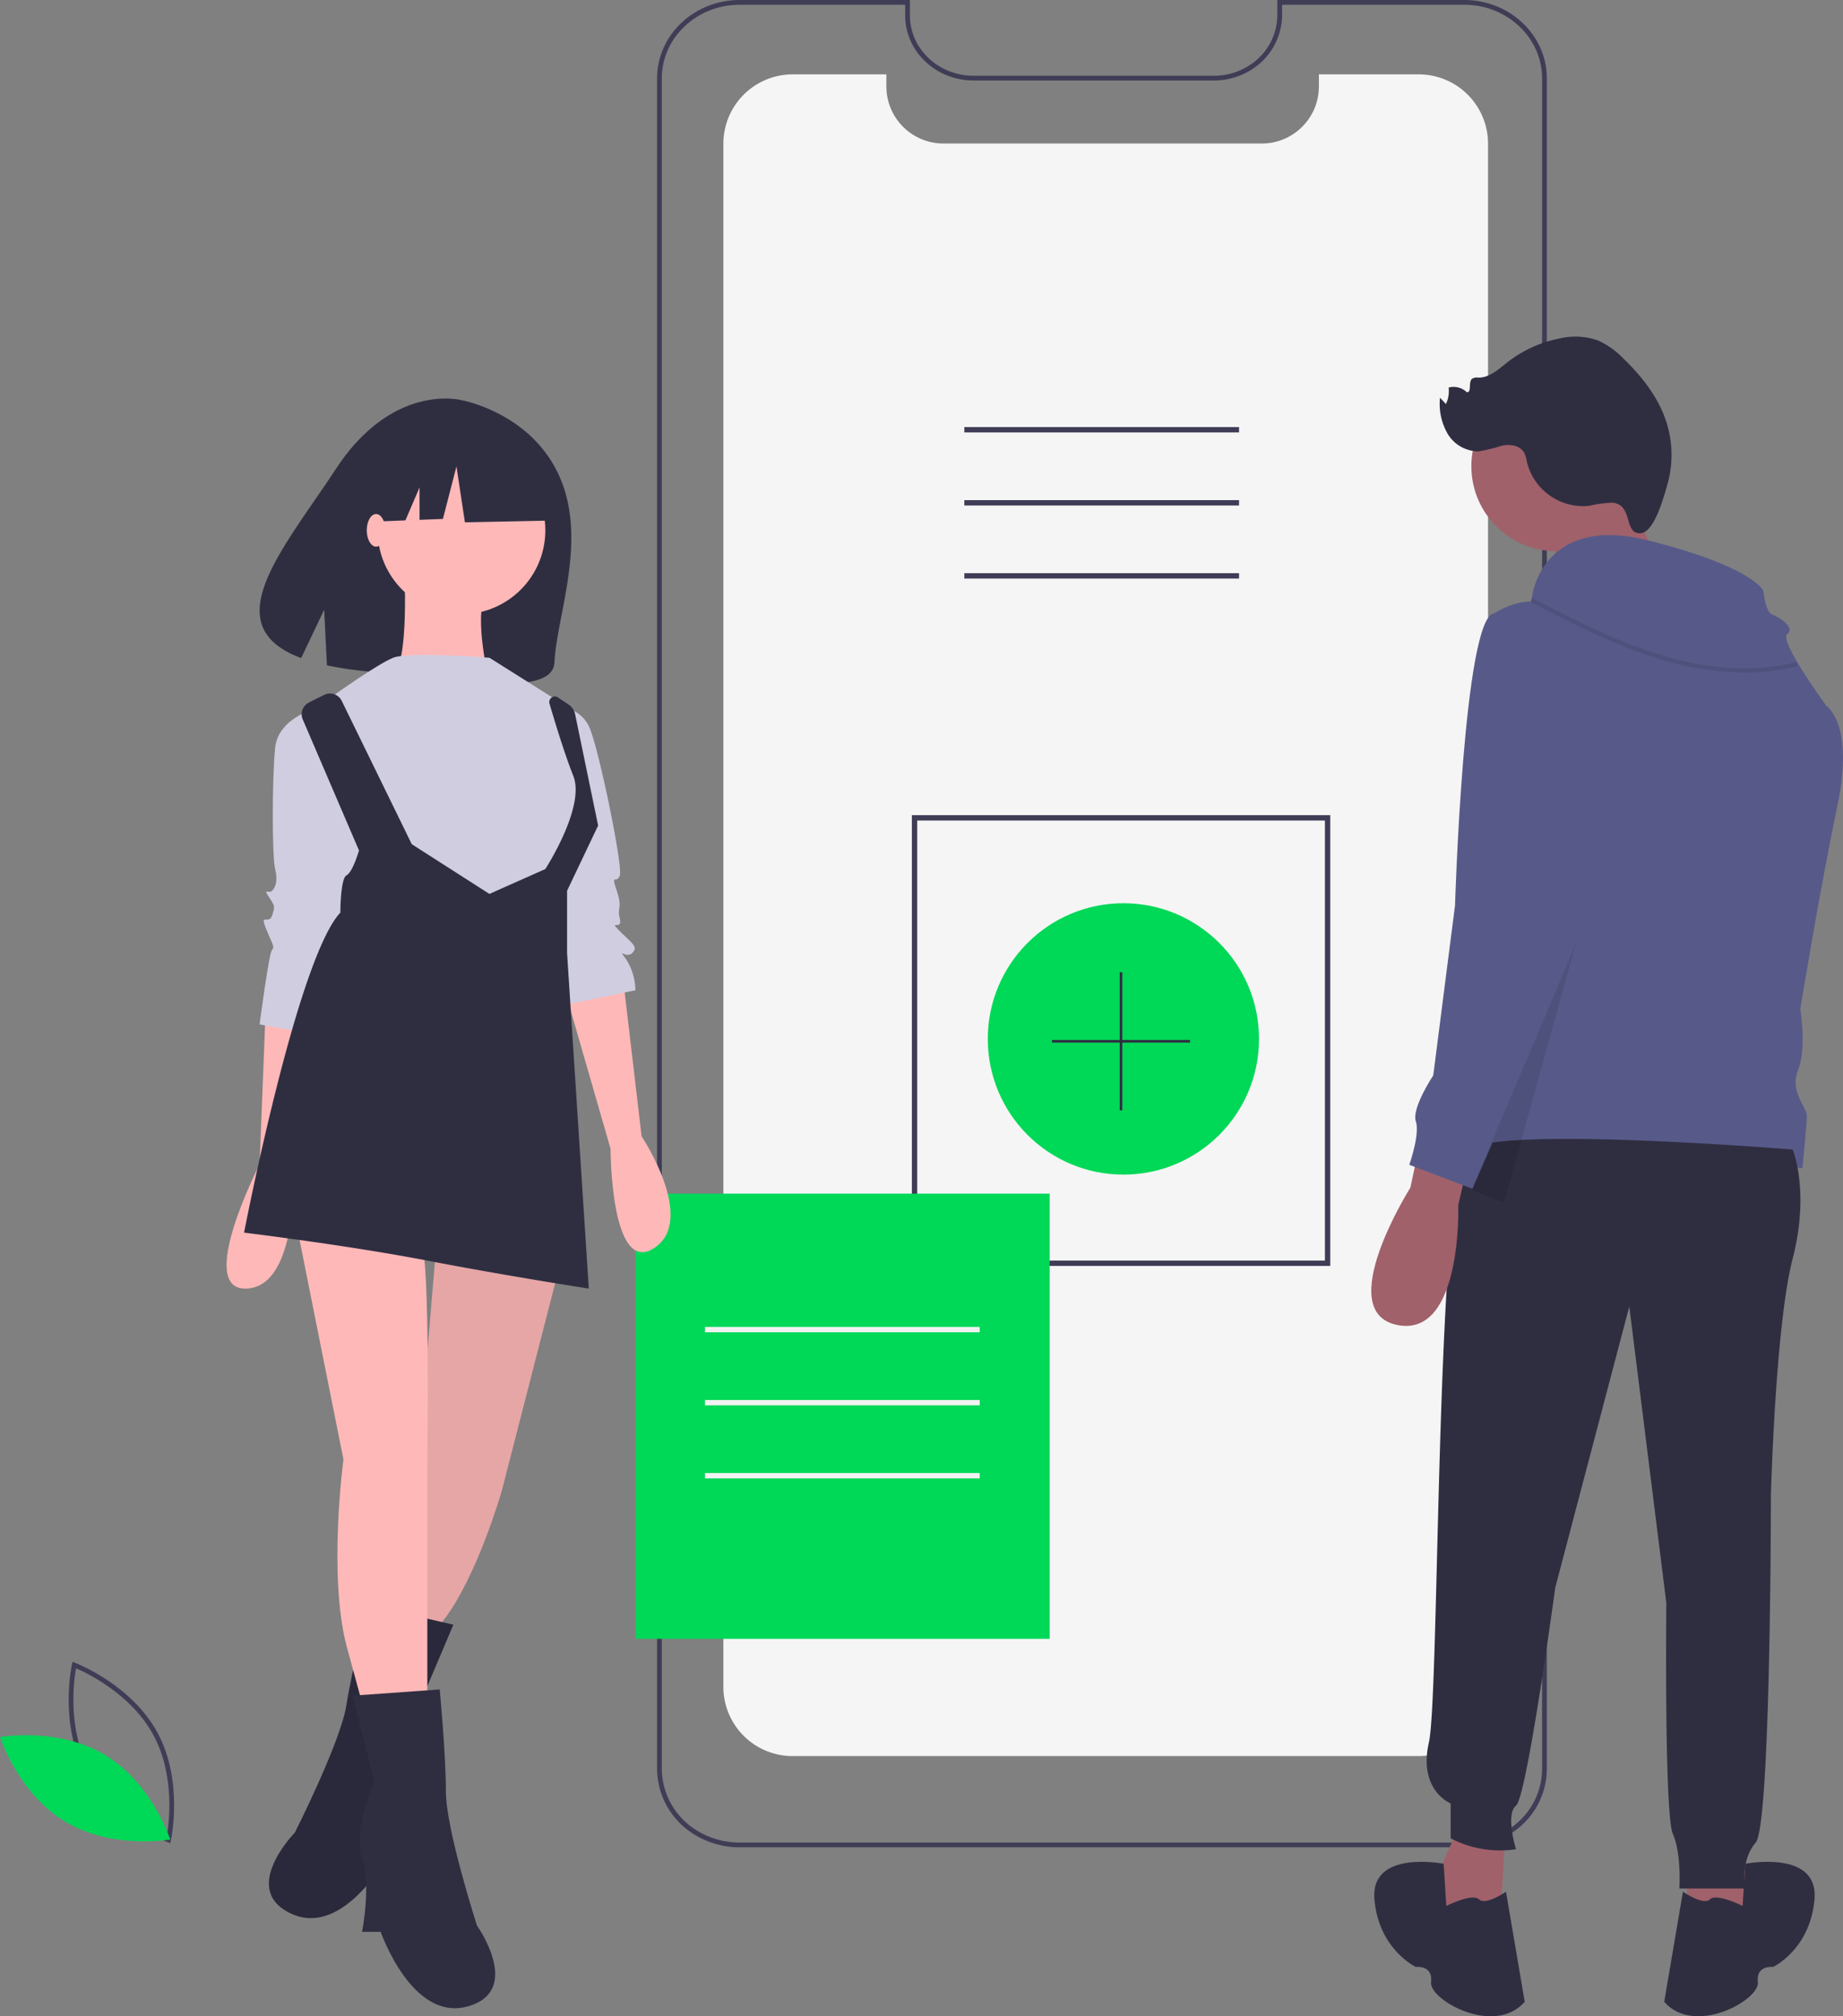 <svg xmlns="http://www.w3.org/2000/svg" width="344.562" height="376.724" viewBox="0 0 344.562 376.724"><rect x="0" y="0" width="344.562" height="376.724" fill="#808080" stroke="none"/><defs><style>.a{fill:#f5f5f5;}.b{fill:#00d857;}.c{fill:#3f3d56;}.d{fill:#a0616a;}.e{fill:#2f2e41;}.f{fill:#575a89;}.g{opacity:0.1;}.h{fill:#ffb8b8;}.i{fill:#d0cde1;}.j{fill:#f2f2f2;}</style></defs><path class="a" d="M659.681,70.708v288.31a12.961,12.961,0,0,1-12.957,12.948H529.679a12.934,12.934,0,0,1-12.957-12.948V70.708A12.956,12.956,0,0,1,529.68,57.752h17.515V60a10.669,10.669,0,0,0,10.667,10.67h59.529a10.581,10.581,0,0,0,6.325-2.082,9.911,9.911,0,0,0,1.05-.881A10.638,10.638,0,0,0,628.057,60V57.752h18.668a12.953,12.953,0,0,1,12.957,12.957Z" transform="translate(-381.482 -43.856)"/><circle class="b" cx="25.353" cy="25.353" r="25.353" transform="translate(184.676 168.763)"/><path class="c" d="M639.758,371.665H504.289a16.038,16.038,0,0,1-8.619-2.482,14.474,14.474,0,0,1-6.821-12.149V41.152c0-8.073,6.927-14.641,15.441-14.641h31.837v2.906c0,6.2,5.338,11.246,11.9,11.246h44.882a12.226,12.226,0,0,0,7.065-2.2,11.2,11.2,0,0,0,4.835-9.046V26.511h34.95c8.514,0,15.441,6.568,15.441,14.641V357.035a14.3,14.3,0,0,1-5.437,11.14A15.912,15.912,0,0,1,639.758,371.665ZM504.289,27.4c-8.024,0-14.551,6.169-14.551,13.751V357.035a13.588,13.588,0,0,0,6.41,11.4,15.146,15.146,0,0,0,8.141,2.342H639.758a15.02,15.02,0,0,0,9.444-3.292,13.417,13.417,0,0,0,5.107-10.449V41.152c0-7.582-6.528-13.751-14.551-13.751H605.7v2.016a12.088,12.088,0,0,1-5.218,9.777,13.106,13.106,0,0,1-7.572,2.359H548.027c-7.052,0-12.79-5.444-12.79-12.136V27.4Z" transform="translate(-366.006 -26.511)"/><path class="c" d="M674.171,453.161H595.943V368.936h78.228Zm-77.225-1h76.222v-82.22H596.946Z" transform="translate(-425.466 -216.63)"/><rect class="c" width="51.358" height="1.003" transform="translate(180.291 79.794)"/><rect class="c" width="51.358" height="1.003" transform="translate(180.291 93.446)"/><rect class="c" width="51.358" height="1.003" transform="translate(180.291 107.098)"/><path class="c" d="M260.52,758.479l-.477-.179c-.1-.04-10.545-4.039-15.436-13.109s-2.5-19.991-2.471-20.1l.113-.5.477.179c.1.04,10.545,4.04,15.436,13.109s2.5,19.991,2.471,20.1Zm-15.13-13.711c4.135,7.669,12.385,11.6,14.476,12.5.4-2.24,1.644-11.3-2.487-18.962s-12.384-11.6-14.476-12.5C242.5,728.049,241.259,737.108,245.39,744.769Z" transform="translate(-228.69 -414.096)"/><path class="b" d="M232.319,759.129c8.789,5.288,12.174,15.791,12.174,15.791s-10.865,1.93-19.654-3.358-12.174-15.791-12.174-15.791S223.53,753.841,232.319,759.129Z" transform="translate(-212.665 -431.215)"/><path class="d" d="M707.75,769.189l.815,13.44,4.48,4.887,9.367-6.923L716.3,766.745Z" transform="translate(-392.953 -425.707)"/><path class="e" d="M926.836,816.85s.181-2.715.5-7.874c0,0,13.757-2.715,12.942,6.652s-7.738,12.625-7.738,12.625-3.258-.407-2.851,2.851-11.811,10.182-17.512,3.665L915.68,814.2s3.825,2.647,5.047,1.425S926.836,816.85,926.836,816.85Z" transform="translate(-601.042 -460.744)"/><path class="d" d="M664.455,201.334l11.4,24.029-20.5,5.6-3.934-21.886Z" transform="translate(-361.679 -111.783)"/><circle class="d" cx="15.883" cy="15.883" r="15.883" transform="translate(275.082 71.224)"/><path class="e" d="M850.034,198.954a22.709,22.709,0,0,0-4.283.592,10.84,10.84,0,0,1-11.586-8.082,6.2,6.2,0,0,0-.593-1.931c-.789-1.288-2.585-1.533-4.065-1.237a31.389,31.389,0,0,1-4.392,1.068,6.725,6.725,0,0,1-5.8-3.285,11.139,11.139,0,0,1-1.425-6.728L819,180.523a5.669,5.669,0,0,0,.505-3.081,3.575,3.575,0,0,1,3.386.867c.984.1.241-1.825.972-2.492a1.692,1.692,0,0,1,1.19-.223c2.094.02,3.787-1.581,5.437-2.87a23.1,23.1,0,0,1,9.758-4.451,12.838,12.838,0,0,1,7.12.345,15.209,15.209,0,0,1,4.808,3.411c3.51,3.375,6.618,7.341,8.079,11.986a20.177,20.177,0,0,1,.1,11.7c-.588,1.986-2.362,8.787-4.958,8.946C852.135,204.86,854.094,199.2,850.034,198.954Z" transform="translate(-548.67 -105.033)"/><path class="d" d="M614.349,769.189l-.814,13.44-4.48,4.887-9.367-6.923,6.109-13.847Z" transform="translate(-332.955 -425.707)"/><path class="f" d="M838.812,262.447s2.036-15.069,21.585-10.182,21.585,9.367,21.585,9.367.407,4.073,1.629,4.48,4.48,2.444,2.851,3.665,7.331,13.44,7.331,13.44,5.294,3.258,2.036,18.734-6.924,37.876-6.924,37.876,1.222,7.331-.407,11.4,1.629,6.924,1.629,8.553-.815,9.774-.815,9.774-55.388-2.036-63.126,0S838.812,262.447,838.812,262.447Z" transform="translate(-552.327 -151.312)"/><path class="e" d="M880.764,506.921s3.258,7.738,0,20.363-4.073,44.392-4.073,44.392,0,61.5-2.851,64.755-2.036,8.553-2.036,8.553H859.586s.407-6.516-1.222-10.182-1.222-43.17-1.222-43.17l-6.923-55.388-13.847,52.537s-5.294,39.1-7.331,40.727,0,8.145,0,8.145a20.059,20.059,0,0,1-12.218-2.036V629.1s-6.109-2.444-4.073-11.4,1.222-106.3,7.331-110.776S880.764,506.921,880.764,506.921Z" transform="translate(-545.61 -292.136)"/><path class="e" d="M803.774,816.85s-.181-2.715-.5-7.874c0,0-13.757-2.715-12.942,6.652s7.738,12.625,7.738,12.625,3.258-.407,2.851,2.851,11.811,10.182,17.512,3.665L814.93,814.2s-3.825,2.647-5.047,1.425S803.774,816.85,803.774,816.85Z" transform="translate(-533.376 -460.744)"/><path class="d" d="M797.588,512.611l-1.222,5.7s-14.662,23.214-2.444,25.658,11.4-22.4,11.4-22.4l1.222-5.294Z" transform="translate(-532.688 -296.401)"/><path class="f" d="M820.911,281.4s8.553-5.7,12.625,1.222,8.145,22.807,8.145,22.807l-5.294,38.69-19.549,44.8-11.811-4.48s2.036-5.7,1.222-8.145,3.258-8.553,3.258-8.553l4.073-31.767S815.21,281.809,820.911,281.4Z" transform="translate(-541.553 -166.804)"/><path class="g" d="M638.008,396.366l-13.44,48.465-6.109-2.444Z" transform="translate(-343.377 -220.068)"/><path class="g" d="M896.008,291.65a39.945,39.945,0,0,0,9.831-1.184l-.2-.789c-7.606,1.925-16.208,1.451-25.564-1.409-8.325-2.545-16.189-6.621-23.794-10.563l-.375.723c7.637,3.959,15.535,8.052,23.931,10.619A55.448,55.448,0,0,0,896.008,291.65Z" transform="translate(-569.802 -165.977)"/><rect class="b" width="77.393" height="83.175" transform="translate(118.847 223.027)"/><path class="e" d="M378.013,208.862c-5.215-12.3-18.488-14.627-18.488-14.627s-12.781-3.41-23.454,12.829c-9.949,15.135-22.778,29.316-6.508,35.357l4.3-9.026.516,10.388a66.244,66.244,0,0,0,7.163,1.087c18.047,1.833,35.059,4.882,35.374-1.64C377.331,234.559,383.03,220.7,378.013,208.862Z" transform="translate(-273.258 -119.468)"/><path class="h" d="M315.231,449.015l-1.161,29.612s-12.193,23.806-2.322,23.225,8.709-23.225,8.709-23.225l3.484-27.87Z" transform="translate(-265.536 -261.091)"/><path class="h" d="M460.746,437.267l3.484,29.612s10.451,15.677,2.322,20.9-8.129-18.58-8.129-18.58l-8.709-30.193Z" transform="translate(-344.278 -254.568)"/><path class="h" d="M405.79,554.033l-10.451,40.644s-4.645,16.258-11.032,24.386l-2.323,4.645-9.29-1.161,6.387-26.128,4.064-48.192Z" transform="translate(-301.515 -316.175)"/><path class="g" d="M405.79,554.033l-10.451,40.644s-4.645,16.258-11.032,24.386l-2.323,4.645-9.29-1.161,6.387-26.128,4.064-48.192Z" transform="translate(-301.515 -316.175)"/><path class="e" d="M344.3,700.746l15.879,3.677-6.544,15.427s2.66,9.236.126,14.127-2.168,13.765-2.168,13.765l-3.441-.542s-8.355,15.73-18.228,11.236.628-15.184.628-15.184,8.536-16.877,9.62-23.76S344.3,700.746,344.3,700.746Z" transform="translate(-275.42 -400.856)"/><path class="g" d="M344.3,700.746l15.879,3.677-6.544,15.427s2.66,9.236.126,14.127-2.168,13.765-2.168,13.765l-3.441-.542s-8.355,15.73-18.228,11.236.628-15.184.628-15.184,8.536-16.877,9.62-23.76S344.3,700.746,344.3,700.746Z" transform="translate(-275.42 -400.856)"/><path class="h" d="M337.448,541.7l8.709,43.547s-2.9,21.483.581,34.838l3.484,12.774h11.613V585.828s.581-38.322-1.161-41.225S337.448,541.7,337.448,541.7Z" transform="translate(-281.946 -312.551)"/><path class="e" d="M377.2,736.207l-16.258,1.161,4.064,16.258s-4.064,8.709-2.323,13.935,0,13.935,0,13.935h3.484s5.806,16.838,16.258,13.935,1.742-15.1,1.742-15.1-5.806-18-5.806-24.967S377.2,736.207,377.2,736.207Z" transform="translate(-294.992 -420.544)"/><circle class="h" cx="15.677" cy="15.677" r="15.677" transform="translate(70.598 83.411)"/><path class="h" d="M379.109,262.994s1.161,19.741-2.322,20.9,18,0,18,0-2.9-12.193,0-15.677S379.109,262.994,379.109,262.994Z" transform="translate(-303.575 -157.81)"/><path class="i" d="M382.145,302.165s-15.1-1.161-18,0-11.032,6.968-11.032,6.968l4.064,36.58,33.1,6.968,5.226-7.548,5.226-11.032L398.4,320.164l-.581-8.129Z" transform="translate(-290.644 -179.271)"/><path class="i" d="M332.815,323.7s-7.548,1.742-8.129,7.548-.581,20.322,0,22.645,0,3.484-.581,4.064-1.742-.581-.581,1.161,1.161,1.742.581,3.484-2.323-.581-1.161,2.322,1.742,3.484,1.161,4.064-2.323,13.935-2.323,13.935l9.871,1.742,9.871-34.257Z" transform="translate(-273.249 -191.512)"/><path class="i" d="M443.335,323.7a6.188,6.188,0,0,1,5.226,3.484c1.742,3.484,6.387,26.128,5.806,27.87s-1.742-.581-.581,2.9,0,2.9.581,5.226-2.323,0,0,2.323,3.484,2.9,2.323,4.064-2.9-1.161-1.161,1.161a11.08,11.08,0,0,1,1.742,5.806l-13.935,2.9-4.064-32.515Z" transform="translate(-338.479 -191.512)"/><path class="e" d="M327.373,319.518l2.852-1.426a2.442,2.442,0,0,1,3.285,1.111l13.1,26.786,14.516,9.29,10.451-4.645s7.548-11.613,5.226-17.419c-1.575-3.937-3.419-9.994-4.444-13.486a1.043,1.043,0,0,1,1.581-1.159l1.979,1.319a2.9,2.9,0,0,1,1.229,1.823l4.3,20.793L375.642,354.7v11.613l4.064,62.708s-15.1-2.323-30.193-5.226-34.257-5.226-34.257-5.226,9.871-51.1,18-59.8c0,0,0-6.387,1.161-6.968s2.323-4.645,2.323-4.645l-10.517-24.485a2.442,2.442,0,0,1,1.152-3.148Z" transform="translate(-269.625 -188.258)"/><path class="e" d="M184.607,182.234l-13.3-6.968-18.371,2.851-3.8,16.787,9.461-.364,2.643-6.167v6.066l4.366-.168,2.534-9.819L169.72,194.9l15.52-.317Z" transform="translate(-82.801 -97.31)"/><ellipse class="h" cx="1.742" cy="3.048" rx="1.742" ry="3.048" transform="translate(68.566 96.039)"/><path class="e" d="M468,421.08H455.343V408.425h-.487V421.08H442.2v.487h12.655v12.655h.487V421.568H468Z" transform="translate(-245.516 -226.763)"/><rect class="j" width="51.358" height="1.003" transform="translate(131.81 247.923)"/><rect class="j" width="51.358" height="1.003" transform="translate(131.81 261.575)"/><rect class="j" width="51.358" height="1.003" transform="translate(131.81 275.227)"/></svg>
